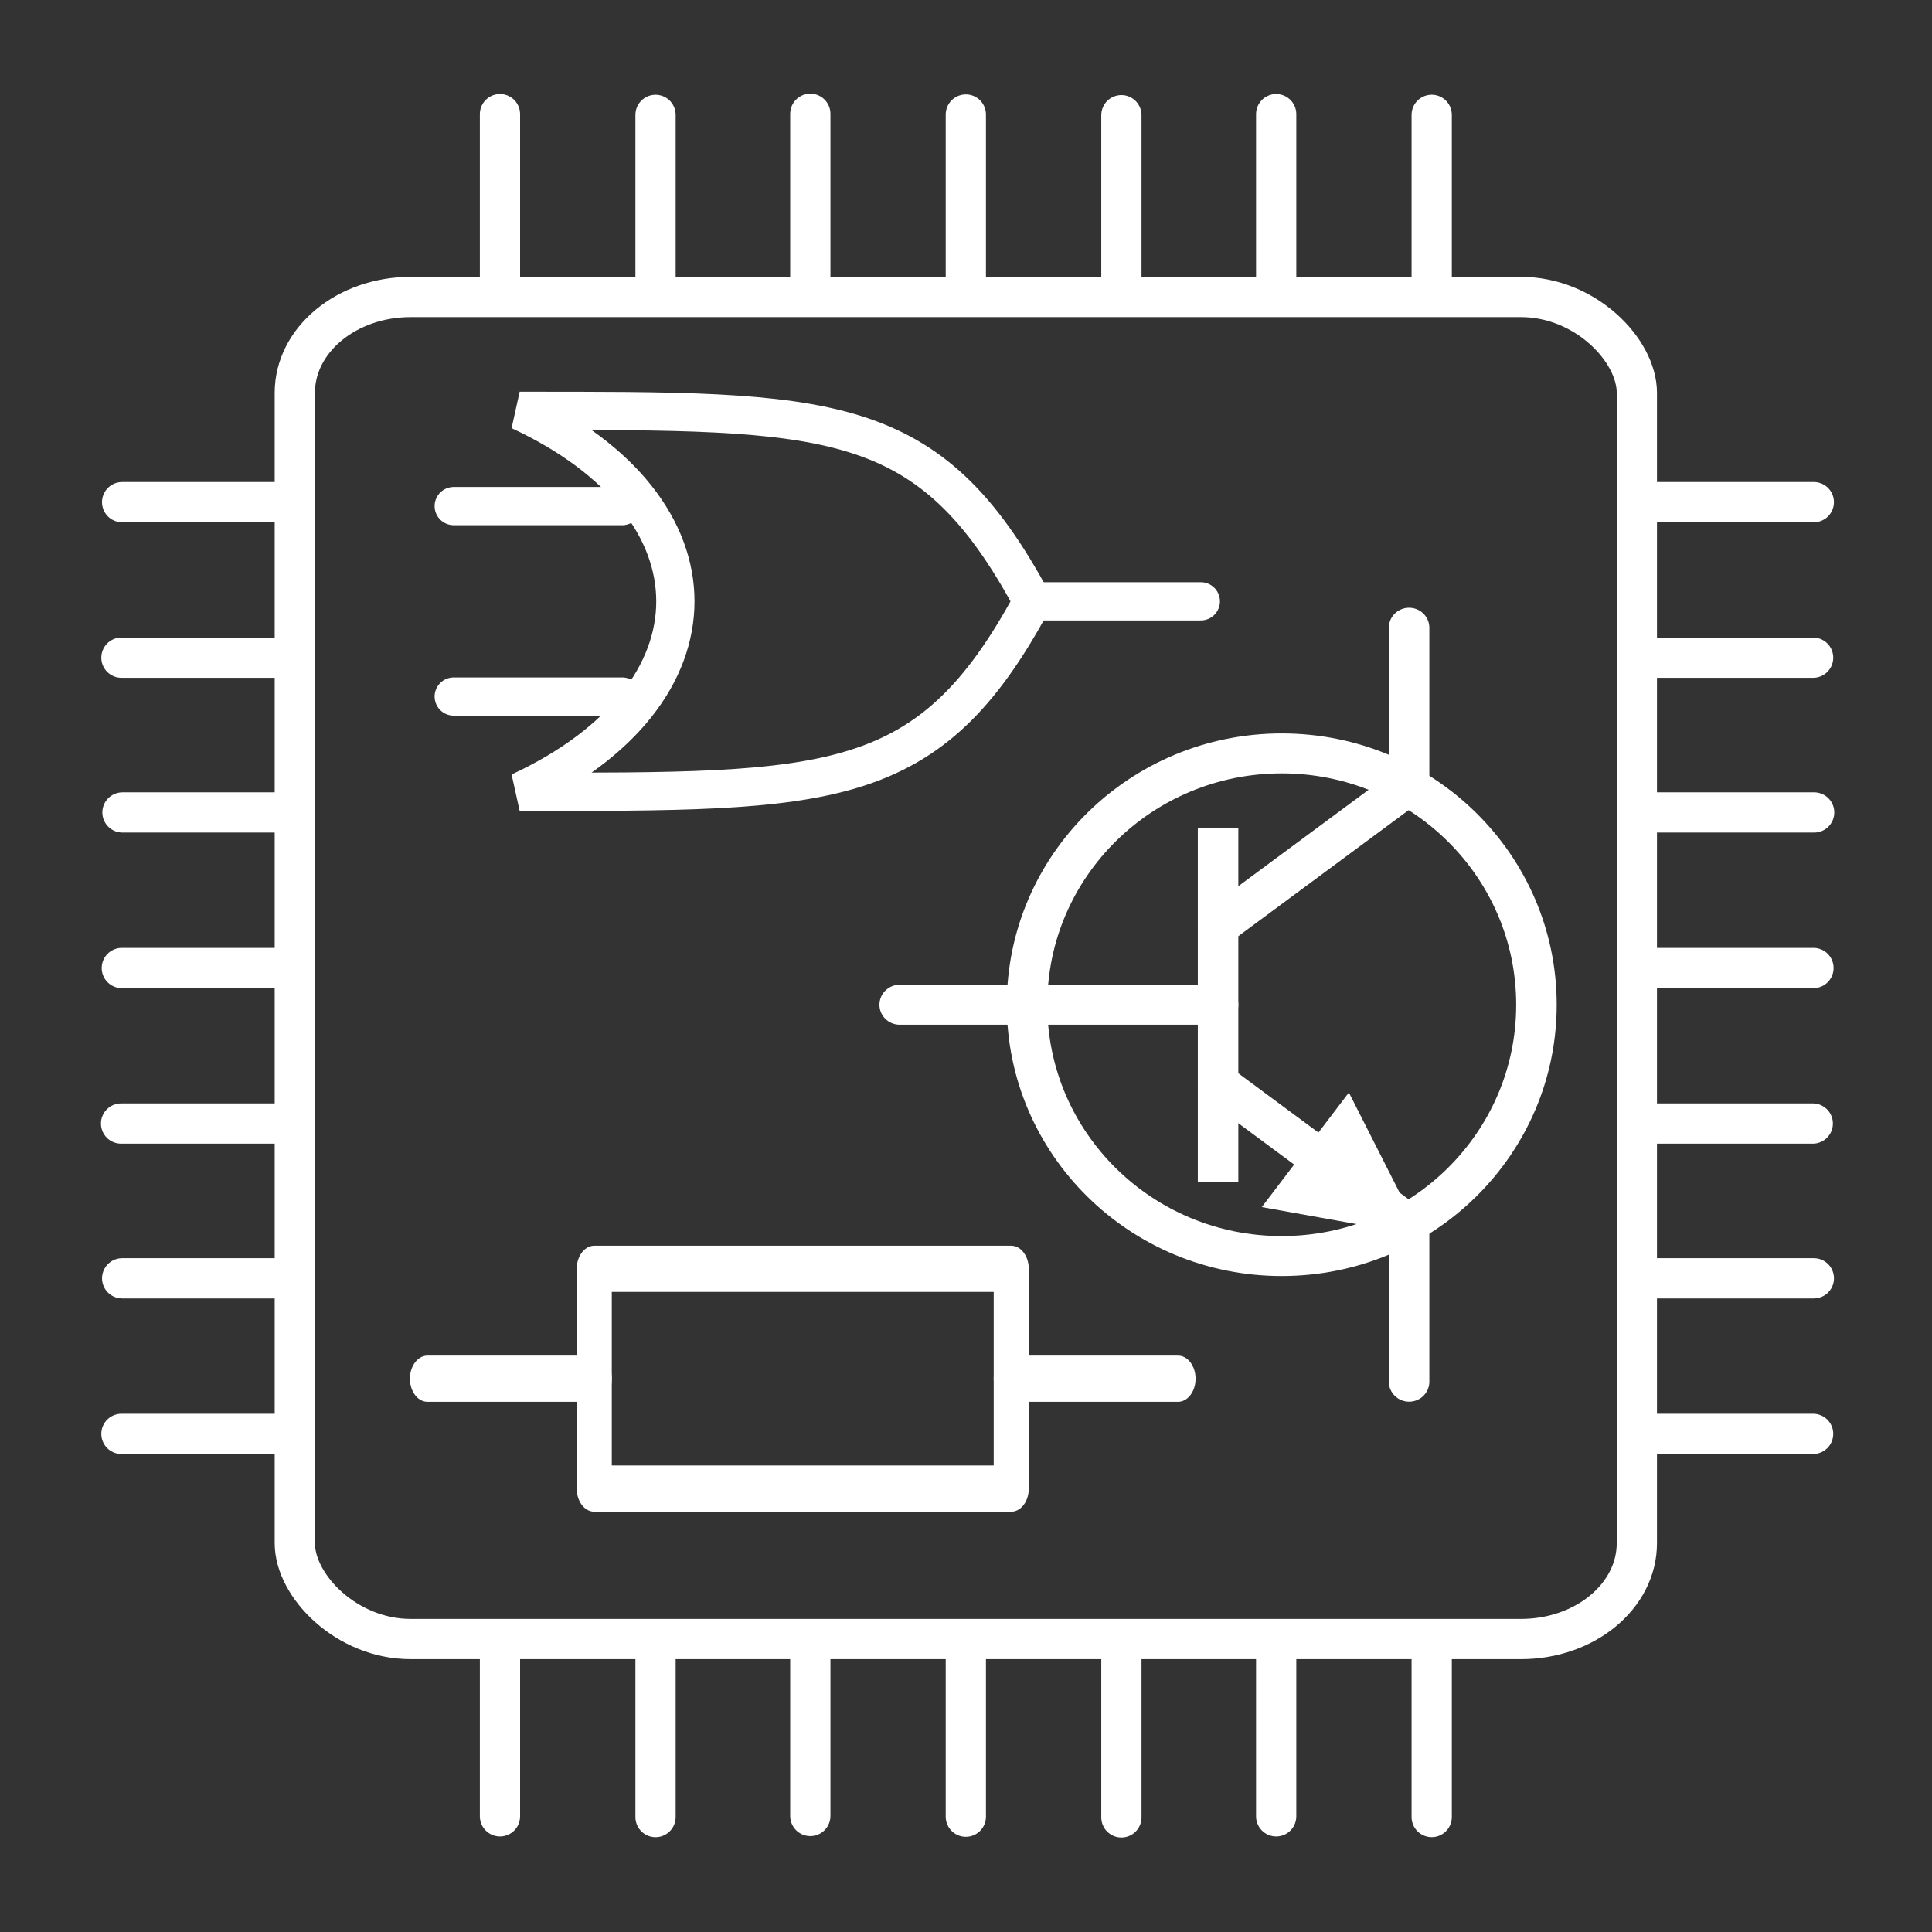 <?xml version="1.0" encoding="UTF-8" standalone="no"?>
<!--
SPDX-FileCopyrightText: Filip Dominec and contributors (https://commons.wikimedia.org/wiki/User:FDominec)
SPDX-FileCopyrightText: Robert Ryszard Paciorek <rrp@opcode.eu.org>
SPDX-License-Identifier: MIT

Based-On: https://commons.wikimedia.org/wiki/File:Electrical_symbols_library.svg UNDER Public Domain BY Filip Dominec and contributors
-->

<svg
   width="48"
   height="48"
   version="1.1"
   id="svg5"
   inkscape:version="1.2.2 (b0a8486541, 2022-12-01)"
   sodipodi:docname="ElectronicControlBlock.svg"
   xmlns:inkscape="http://www.inkscape.org/namespaces/inkscape"
   xmlns:sodipodi="http://sodipodi.sourceforge.net/DTD/sodipodi-0.dtd"
   xmlns="http://www.w3.org/2000/svg"
   xmlns:svg="http://www.w3.org/2000/svg">
  <rect width="100%" height="100%" fill="#333333" stroke="none"/>
  <sodipodi:namedview
     id="namedview7"
     pagecolor="#959595"
     bordercolor="#666666"
     borderopacity="1.0"
     inkscape:showpageshadow="2"
     inkscape:pageopacity="0"
     inkscape:pagecheckerboard="0"
     inkscape:deskcolor="#d1d1d1"
     inkscape:document-units="px"
     showgrid="false"
     inkscape:zoom="6.7277216"
     inkscape:cx="-38.869028"
     inkscape:cy="52.172195"
     inkscape:window-width="1920"
     inkscape:window-height="1003"
     inkscape:window-x="0"
     inkscape:window-y="0"
     inkscape:window-maximized="1"
     inkscape:current-layer="layer1" />
  <defs
     id="defs2">
    <inkscape:perspective
       sodipodi:type="inkscape:persp3d"
       inkscape:vp_x="-1.5226207 : 1.8263003 : 1"
       inkscape:vp_y="0 : 1480.2361 : 0"
       inkscape:vp_z="121.99529 : 0.1031648 : 1"
       inkscape:persp3d-origin="33.263698 : 4.152145 : 1"
       id="perspective239" />
  </defs>
  <g
     inkscape:label="Layer 1"
     inkscape:groupmode="layer"
     id="layer1">
    <g
       id="g1360"
       transform="matrix(0.965,0,0,0.965,116.411,0.89)"
       style="stroke-width:1.036">
      <rect
         stroke="#000000"
         style="fill:none;fill-opacity:0.997;fill-rule:evenodd;stroke:#ffffff;stroke-width:1.036"
         id="rect239"
         width="34.552"
         height="34.552"
         x="-113.043"
         y="6.724"
         rx="2.982"
         ry="2.467" />
      <g
         id="g1168"
         transform="translate(-119.164)"
         style="stroke-width:1.036">
        <path
           stroke="#000000"
           style="fill:none;stroke:#ffffff;stroke-width:1.036px;stroke-linecap:round;stroke-linejoin:miter;stroke-opacity:1"
           d="m 11.403,6.27 v -4.254"
           id="path1073" />
        <path
           stroke="#000000"
           style="fill:none;stroke:#ffffff;stroke-width:1.036px;stroke-linecap:round;stroke-linejoin:miter;stroke-opacity:1"
           d="m 15.408,6.289 v -4.254"
           id="path1073-9" />
        <path
           stroke="#000000"
           style="fill:none;stroke:#ffffff;stroke-width:1.036px;stroke-linecap:round;stroke-linejoin:miter;stroke-opacity:1"
           d="m 19.393,6.261 v -4.254"
           id="path1073-2" />
        <path
           stroke="#000000"
           style="fill:none;stroke:#ffffff;stroke-width:1.036px;stroke-linecap:round;stroke-linejoin:miter;stroke-opacity:1"
           d="M 23.397,6.279 V 2.026"
           id="path1073-9-0" />
        <path
           stroke="#000000"
           style="fill:none;stroke:#ffffff;stroke-width:1.036px;stroke-linecap:round;stroke-linejoin:miter;stroke-opacity:1"
           d="m 27.402,6.297 v -4.254"
           id="path1073-9-7" />
        <path
           stroke="#000000"
           style="fill:none;stroke:#ffffff;stroke-width:1.036px;stroke-linecap:round;stroke-linejoin:miter;stroke-opacity:1"
           d="M 31.387,6.27 V 2.016"
           id="path1073-2-5" />
        <path
           stroke="#000000"
           style="fill:none;stroke:#ffffff;stroke-width:1.036px;stroke-linecap:round;stroke-linejoin:miter;stroke-opacity:1"
           d="M 35.391,6.288 V 2.034"
           id="path1073-9-0-9" />
      </g>
      <g
         id="g1168-2"
         transform="translate(-119.164,39.571)"
         style="stroke-width:1.036">
        <path
           stroke="#000000"
           style="fill:none;stroke:#ffffff;stroke-width:1.036px;stroke-linecap:round;stroke-linejoin:miter;stroke-opacity:1"
           d="m 11.403,6.27 v -4.254"
           id="path1073-28" />
        <path
           stroke="#000000"
           style="fill:none;stroke:#ffffff;stroke-width:1.036px;stroke-linecap:round;stroke-linejoin:miter;stroke-opacity:1"
           d="m 15.408,6.289 v -4.254"
           id="path1073-9-9" />
        <path
           stroke="#000000"
           style="fill:none;stroke:#ffffff;stroke-width:1.036px;stroke-linecap:round;stroke-linejoin:miter;stroke-opacity:1"
           d="m 19.393,6.261 v -4.254"
           id="path1073-2-7" />
        <path
           stroke="#000000"
           style="fill:none;stroke:#ffffff;stroke-width:1.036px;stroke-linecap:round;stroke-linejoin:miter;stroke-opacity:1"
           d="M 23.397,6.279 V 2.026"
           id="path1073-9-0-3" />
        <path
           stroke="#000000"
           style="fill:none;stroke:#ffffff;stroke-width:1.036px;stroke-linecap:round;stroke-linejoin:miter;stroke-opacity:1"
           d="m 27.402,6.297 v -4.254"
           id="path1073-9-7-6" />
        <path
           stroke="#000000"
           style="fill:none;stroke:#ffffff;stroke-width:1.036px;stroke-linecap:round;stroke-linejoin:miter;stroke-opacity:1"
           d="M 31.387,6.27 V 2.016"
           id="path1073-2-5-1" />
        <path
           stroke="#000000"
           style="fill:none;stroke:#ffffff;stroke-width:1.036px;stroke-linecap:round;stroke-linejoin:miter;stroke-opacity:1"
           d="M 35.391,6.288 V 2.034"
           id="path1073-9-0-9-2" />
      </g>
      <g
         id="g1168-9"
         transform="rotate(-90,-36.063,83.46)"
         style="stroke-width:1.036">
        <path
           stroke="#000000"
           style="fill:none;stroke:#ffffff;stroke-width:1.036px;stroke-linecap:round;stroke-linejoin:miter;stroke-opacity:1"
           d="m 11.403,6.27 v -4.254"
           id="path1073-3" />
        <path
           stroke="#000000"
           style="fill:none;stroke:#ffffff;stroke-width:1.036px;stroke-linecap:round;stroke-linejoin:miter;stroke-opacity:1"
           d="m 15.408,6.289 v -4.254"
           id="path1073-9-1" />
        <path
           stroke="#000000"
           style="fill:none;stroke:#ffffff;stroke-width:1.036px;stroke-linecap:round;stroke-linejoin:miter;stroke-opacity:1"
           d="m 19.393,6.261 v -4.254"
           id="path1073-2-9" />
        <path
           stroke="#000000"
           style="fill:none;stroke:#ffffff;stroke-width:1.036px;stroke-linecap:round;stroke-linejoin:miter;stroke-opacity:1"
           d="M 23.397,6.279 V 2.026"
           id="path1073-9-0-4" />
        <path
           stroke="#000000"
           style="fill:none;stroke:#ffffff;stroke-width:1.036px;stroke-linecap:round;stroke-linejoin:miter;stroke-opacity:1"
           d="m 27.402,6.297 v -4.254"
           id="path1073-9-7-7" />
        <path
           stroke="#000000"
           style="fill:none;stroke:#ffffff;stroke-width:1.036px;stroke-linecap:round;stroke-linejoin:miter;stroke-opacity:1"
           d="M 31.387,6.27 V 2.016"
           id="path1073-2-5-8" />
        <path
           stroke="#000000"
           style="fill:none;stroke:#ffffff;stroke-width:1.036px;stroke-linecap:round;stroke-linejoin:miter;stroke-opacity:1"
           d="M 35.391,6.288 V 2.034"
           id="path1073-9-0-9-4" />
      </g>
      <g
         id="g1168-2-5"
         transform="rotate(-90,-16.413,63.81)"
         style="stroke-width:1.036">
        <path
           stroke="#000000"
           style="fill:none;stroke:#ffffff;stroke-width:1.036px;stroke-linecap:round;stroke-linejoin:miter;stroke-opacity:1"
           d="m 11.403,6.27 v -4.254"
           id="path1073-28-0" />
        <path
           stroke="#000000"
           style="fill:none;stroke:#ffffff;stroke-width:1.036px;stroke-linecap:round;stroke-linejoin:miter;stroke-opacity:1"
           d="m 15.408,6.289 v -4.254"
           id="path1073-9-9-3" />
        <path
           stroke="#000000"
           style="fill:none;stroke:#ffffff;stroke-width:1.036px;stroke-linecap:round;stroke-linejoin:miter;stroke-opacity:1"
           d="m 19.393,6.261 v -4.254"
           id="path1073-2-7-6" />
        <path
           stroke="#000000"
           style="fill:none;stroke:#ffffff;stroke-width:1.036px;stroke-linecap:round;stroke-linejoin:miter;stroke-opacity:1"
           d="M 23.397,6.279 V 2.026"
           id="path1073-9-0-3-1" />
        <path
           stroke="#000000"
           style="fill:none;stroke:#ffffff;stroke-width:1.036px;stroke-linecap:round;stroke-linejoin:miter;stroke-opacity:1"
           d="m 27.402,6.297 v -4.254"
           id="path1073-9-7-6-0" />
        <path
           stroke="#000000"
           style="fill:none;stroke:#ffffff;stroke-width:1.036px;stroke-linecap:round;stroke-linejoin:miter;stroke-opacity:1"
           d="M 31.387,6.27 V 2.016"
           id="path1073-2-5-1-6" />
        <path
           stroke="#000000"
           style="fill:none;stroke:#ffffff;stroke-width:1.036px;stroke-linecap:round;stroke-linejoin:miter;stroke-opacity:1"
           d="M 35.391,6.288 V 2.034"
           id="path1073-9-0-9-2-3" />
      </g>
    </g>
    <g
       id="g3319"
       transform="matrix(0.226,0,0,0.223,-212.179,-133.461)"
       style="stroke:#ffffff;stroke-width:4.453;stroke-dasharray:none;stroke-opacity:1">
      <circle
         r="28"
         cy="710.417"
         cx="1079.75"
         id="circle3193"
         stroke="#000000"
         style="opacity:1;fill:none;fill-opacity:1;fill-rule:nonzero;stroke:#ffffff;stroke-width:4.453;stroke-linecap:square;stroke-linejoin:round;stroke-miterlimit:4;stroke-dasharray:none;stroke-dashoffset:0;stroke-opacity:1" />
      <path
         inkscape:connector-curvature="0"
         id="path3203"
         d="m 1037.75,710.417 h 35"
         stroke="#000000"
         style="opacity:1;fill:none;fill-opacity:1;fill-rule:nonzero;stroke:#ffffff;stroke-width:4.453;stroke-linecap:round;stroke-linejoin:miter;stroke-miterlimit:4;stroke-dasharray:none;stroke-dashoffset:0;stroke-opacity:1"
         sodipodi:nodetypes="cc" />
      <path
         sodipodi:nodetypes="cc"
         inkscape:connector-curvature="0"
         id="path3205"
         d="m 1072.75,692.917 v 35"
         stroke="#000000"
         style="opacity:1;fill:none;fill-opacity:1;fill-rule:nonzero;stroke:#ffffff;stroke-width:4.453;stroke-linecap:square;stroke-linejoin:miter;stroke-miterlimit:4;stroke-dasharray:none;stroke-dashoffset:0;stroke-opacity:1" />
      <path
         inkscape:connector-curvature="0"
         id="path3207"
         d="m 1072.75,701.667 21,-15.75 v -17.5"
         stroke="#000000"
         style="opacity:1;fill:none;fill-opacity:1;fill-rule:nonzero;stroke:#ffffff;stroke-width:4.453;stroke-linecap:round;stroke-linejoin:miter;stroke-miterlimit:4;stroke-dasharray:none;stroke-dashoffset:0;stroke-opacity:1" />
      <path
         inkscape:connector-curvature="0"
         id="path3209"
         d="m 1093.75,752.417 v -17.5 l -21,-15.75"
         stroke="#000000"
         style="opacity:1;fill:none;fill-opacity:1;fill-rule:nonzero;stroke:#ffffff;stroke-width:4.453;stroke-linecap:round;stroke-linejoin:miter;stroke-miterlimit:4;stroke-dasharray:none;stroke-dashoffset:0;stroke-opacity:1" />
      <path
         sodipodi:nodetypes="cccc"
         inkscape:connector-curvature="0"
         id="path3211"
         d="m 1081.5,731.417 5.25,-7 4.375,8.75 z"
         stroke="#000000"
         style="opacity:1;fill:#ffffff;fill-opacity:1;fill-rule:nonzero;stroke:#ffffff;stroke-width:4.453;stroke-linecap:round;stroke-linejoin:miter;stroke-miterlimit:4;stroke-dasharray:none;stroke-dashoffset:0;stroke-opacity:1" />
    </g>
    <g
       id="g1087"
       transform="matrix(0.296,0,0,0.39,8.548,-291.949)"
       style="stroke:#ffffff;stroke-width:2.943;stroke-dasharray:none;stroke-opacity:1">
      <path
         inkscape:connector-curvature="0"
         id="path5036"
         d="M 7,836.417 H 21"
         stroke="#000000"
         style="fill:none;stroke:#ffffff;stroke-width:2.943;stroke-linecap:round;stroke-linejoin:miter;stroke-miterlimit:4;stroke-dasharray:none;stroke-opacity:1"
         sodipodi:nodetypes="cc" />
      <path
         inkscape:connector-curvature="0"
         id="path5038"
         d="m 56,836.417 h 14"
         stroke="#000000"
         style="fill:none;stroke:#ffffff;stroke-width:2.943;stroke-linecap:round;stroke-linejoin:miter;stroke-miterlimit:4;stroke-dasharray:none;stroke-opacity:1"
         sodipodi:nodetypes="cc" />
      <rect
         y="829.417"
         x="21"
         height="14"
         width="35"
         id="rect5044"
         stroke="#000000"
         style="color:#000000;display:inline;overflow:visible;visibility:visible;fill:none;stroke:#ffffff;stroke-width:2.943;stroke-linecap:square;stroke-linejoin:round;stroke-miterlimit:4;stroke-dasharray:none;stroke-dashoffset:0;stroke-opacity:1;marker:none" />
    </g>
    <g
       id="g3137"
       transform="matrix(0.976,0,0,0.975,25.593,-41.386)"
       style="stroke-width:0.974;stroke-dasharray:none">
      <path
         sodipodi:nodetypes="cccc"
         inkscape:connector-curvature="0"
         id="path4685"
         d="m -12.994,52.916 c 5.285,2.457 5.285,7.251 0,9.708 7.927,0 10.408,0.06 13.05,-4.854 -2.642,-4.914 -5.123,-4.854 -13.05,-4.854 z"
         stroke="#000000"
         style="color:#000000;display:inline;overflow:visible;visibility:visible;fill:none;stroke:#ffffff;stroke-width:0.974;stroke-linecap:round;stroke-linejoin:bevel;stroke-miterlimit:4;stroke-dasharray:none;stroke-dashoffset:0;stroke-opacity:1;marker:none;enable-background:accumulate" />
      <path
         sodipodi:nodetypes="cc"
         inkscape:connector-curvature="0"
         id="path4689"
         d="M 0.057,57.77 H 4.345"
         stroke="#000000"
         style="color:#000000;display:inline;overflow:visible;visibility:visible;fill:none;stroke:#ffffff;stroke-width:0.974;stroke-linecap:round;stroke-linejoin:miter;stroke-miterlimit:4;stroke-dasharray:none;stroke-dashoffset:0;stroke-opacity:1;marker:none;enable-background:accumulate" />
      <path
         sodipodi:nodetypes="cc"
         inkscape:connector-curvature="0"
         id="path4691"
         d="m -14.672,55.343 h 4.289"
         stroke="#000000"
         style="color:#000000;display:inline;overflow:visible;visibility:visible;fill:none;stroke:#ffffff;stroke-width:0.974;stroke-linecap:round;stroke-linejoin:miter;stroke-miterlimit:4;stroke-dasharray:none;stroke-dashoffset:0;stroke-opacity:1;marker:none;enable-background:accumulate" />
      <path
         sodipodi:nodetypes="cc"
         inkscape:connector-curvature="0"
         id="path4693"
         d="m -14.672,60.196 h 4.289"
         stroke="#000000"
         style="color:#000000;display:inline;overflow:visible;visibility:visible;fill:none;stroke:#ffffff;stroke-width:0.974;stroke-linecap:round;stroke-linejoin:miter;stroke-miterlimit:4;stroke-dasharray:none;stroke-dashoffset:0;stroke-opacity:1;marker:none;enable-background:accumulate" />
    </g>
  </g>
</svg>
